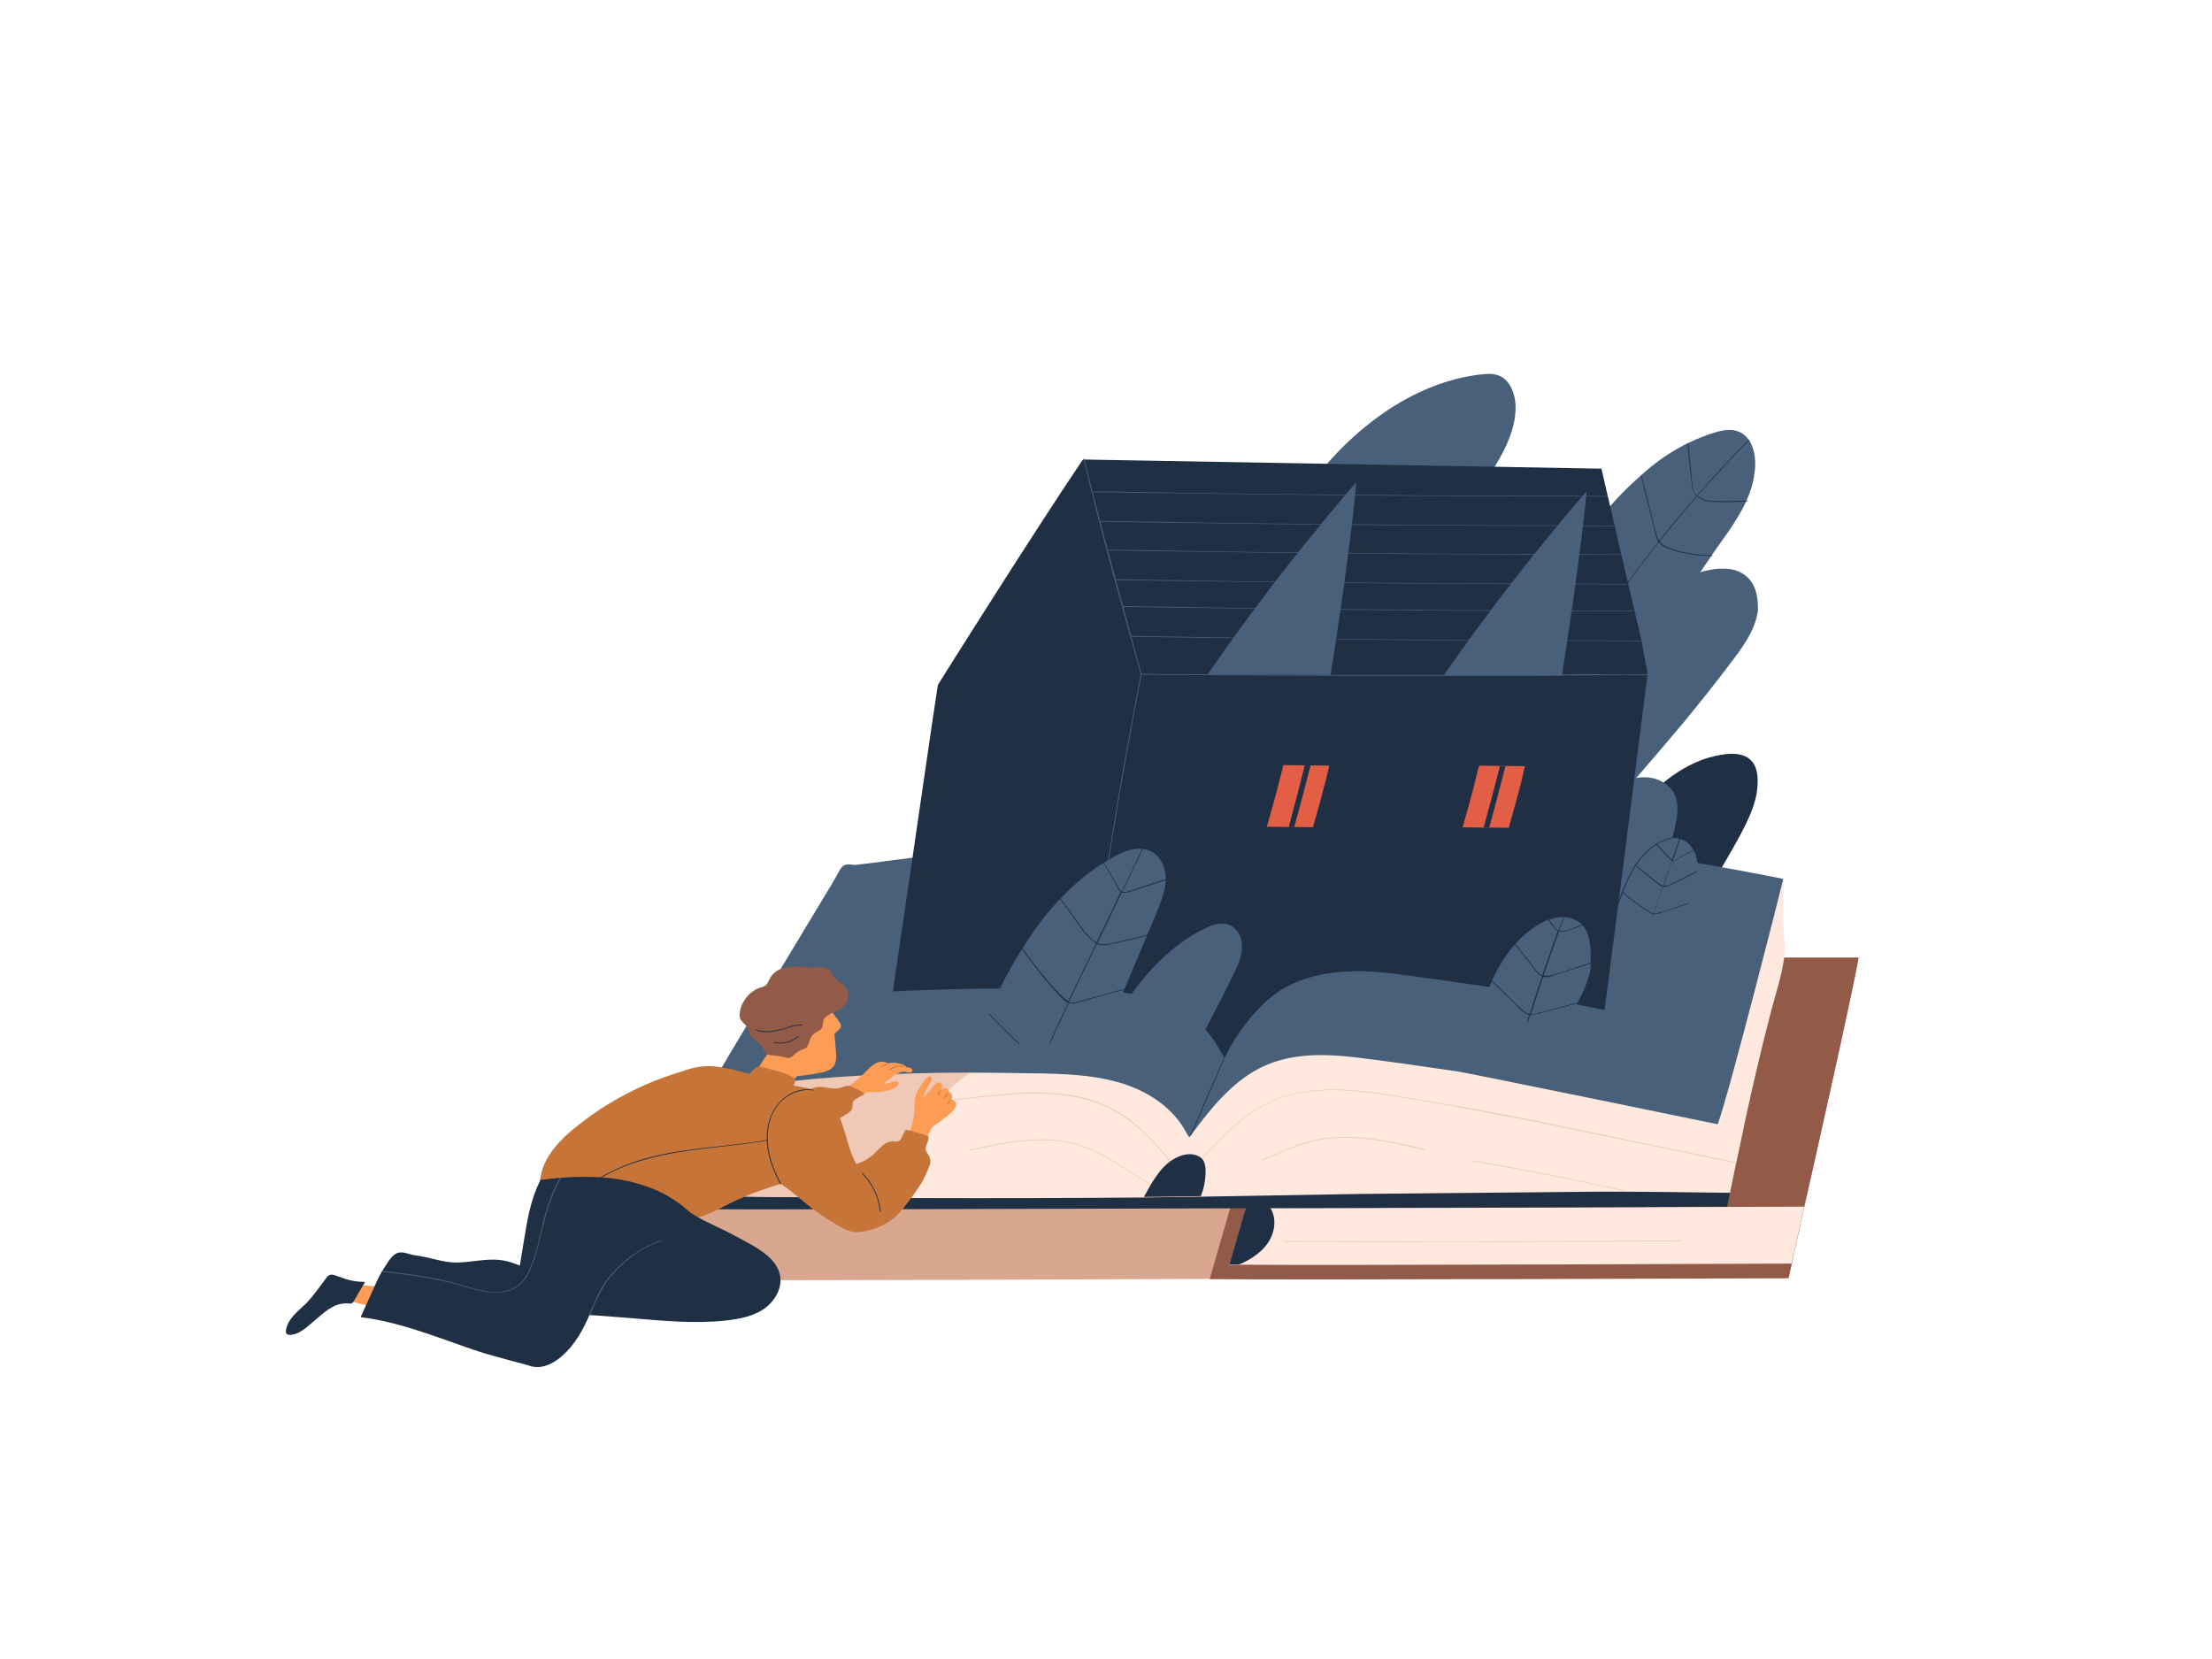 <?xml version="1.0" encoding="utf-8"?>
<!-- Generator: Adobe Illustrator 26.3.1, SVG Export Plug-In . SVG Version: 6.00 Build 0)  -->
<svg version="1.1" id="圖層_1" xmlns="http://www.w3.org/2000/svg" xmlns:xlink="http://www.w3.org/1999/xlink" x="0px" y="0px"
	 viewBox="0 0 800 600" style="enable-background:new 0 0 800 600;" xml:space="preserve">
<style type="text/css">
	.st0{fill:#D9A78F;}
	.st1{fill:#945A48;}
	.st2{fill:#FFE9DE;}
	.st3{fill:#48607A;}
	.st4{fill:#1F2F44;}
	.st5{fill:#F0C9B6;}
	.st6{fill:#E25E44;}
	.st7{fill:#FD9C55;}
	.st8{fill:#C77438;}
</style>
<g>
	<path class="st0" d="M467.4,369.6c-2.7,5.2-182.2-12.9-185.9-9.8c-8.2,21.6-38.9,103.1-38.8,103.1c27.1,0.4,200.8-0.4,203.7-0.4
		c0.1,0,0.1,0,0.1-0.1c1.8-6.2,28.2-91.5,27.3-91.6C471.2,370.3,467.6,369.6,467.4,369.6z"/>
	<path class="st1" d="M659.8,369.7c-2.3,5.2-189-12.9-192.4-9.8c-6.3,21.5-30,102.7-29.9,102.7c27,0.4,206.4-0.3,209.3-0.3
		c0.1,0,0.1,0,0.1-0.1c1.3-6.2,20.4-91.1,19.5-91.3C663.6,370.5,660,369.7,659.8,369.7z"/>
	<path class="st2" d="M648,456.9c0,0.1-0.1,0.1-0.1,0.1c-2.8,0-164,0.7-199.8,0.4c-1.3,0-2.5,0-3.5,0c0,0,3-10.3,7.1-24.5
		c7.5-25.7,18.8-64.3,22.9-78.2c3.4-3.1,184.1,14.9,186.3,9.8c0.2,0,3.9,0.7,6.5,1.2C668.4,365.8,649.3,450.7,648,456.9z"/>
	<path class="st3" d="M634,211.4c-1.5-2.8-4.2-4.7-7.3-5.4c-3.3-0.7-6.8-0.3-10.1,0.5c-3.4,0.8-6.7,2-9.9,3.2
		c-6.5,2.6-12.7,6.1-18.5,10.1c-5.9,4.1-11.4,8.7-16.5,13.7c-3.1,3-6,6-8.8,9.2c0.2-2,0.4-4,0.7-6.1c0-0.1-0.2-0.1-0.2,0
		c-0.2,2.1-0.5,4.2-0.7,6.3c-1.9,2.1-3.7,4.2-5.5,6.4c-1.1,1.3-2.2,2.7-3.3,4.1c-0.1,0.1,0.1,0.2,0.2,0.1c2.8-3.5,5.7-6.9,8.6-10.2
		c-0.9,8.4-1.7,16.8-2.3,25.2c-0.8,10.6-1.4,21.1-1.8,31.7c-0.2,6-0.4,12-0.5,18.1c0,0.1,0.1,0.2,0.2,0.1c5.8-6.3,11.6-12.7,17.4-19
		c5.7-6.3,11.4-12.6,16.9-19c5.6-6.5,11.2-13,16.7-19.6c5.4-6.6,10.8-13.3,15.9-20.1c4.5-5.9,9.6-12.4,10.6-20
		C635.8,217.4,635.5,214.1,634,211.4z"/>
	<path class="st4" d="M459.4,436.8c-1.2-1.9-3.2-3.7-5.5-4c0-0.1,0-0.2-0.1-0.2c-0.7-0.1-1.4,0-2.1,0.2c-4.1,14.2-7.1,24.5-7.1,24.5
		c1,0,2.1,0,3.5,0c1.1-0.4,2.2-0.9,3.2-1.5c2.3-1.3,4.5-2.9,6.2-4.9C460.8,447.1,462.2,441.3,459.4,436.8z"/>
	<path class="st1" d="M672.2,346.3c-1.6,10.6-19.6,90.1-19.7,90.1c-2.9,0-174.7,0.8-201.7,0.4c-0.1,0,16.1-60,25-90.5H672.2z"/>
	<path class="st1" d="M484.3,346.8c-3.2,10.6-32.4,89.8-32.5,89.8c-2.9,0-174.8,0.8-201.8,0.4c-0.1,0,24.6-59.8,37.9-90.3H484.3z"/>
	<path class="st3" d="M632.6,159.2c-0.1-0.1-0.1-0.2-0.2-0.2c-1.2-1.7-3-3-5.4-3.4c-1.9-0.3-3.8,0-5.7,0.5c-1.7,0.5-3.4,1-5.1,1.7
		c-1.9,0.7-3.8,1.5-5.6,2.4c-0.1,0-0.2,0.1-0.3,0.1c-1.2,0.6-2.3,1.2-3.5,1.9c-4.8,2.7-9.2,6-13.3,9.7c-0.1,0.1-0.2,0.1-0.2,0.2
		c-1,0.9-2,1.8-3,2.7c-5.2,4.9-9.9,10.3-14.3,15.9c-0.1,0.1-0.2,0.2-0.3,0.3c-4.6,5.8-8.9,11.7-13.1,17.7
		c-4.1,5.7-8.1,11.4-12.1,17.1c-2-3.9-2.9-8.5-0.9-12.6c2.2-4.7,7.9-8.7,13.1-6c0.2,0.1,0.3-0.2,0.1-0.2c-4-2.1-8.6-0.2-11.4,3.1
		c-1.5,1.7-2.5,3.7-3,5.9c-0.5,2.4-0.1,5,0.6,7.3c0.3,1,0.8,2,1.2,2.9c-1,1.5-2.1,3-3.1,4.5c-1.2,1.7-2.4,3.5-3.6,5.2
		c-9.5-7.1-20-13-31-17.4c-1.2-0.5-2.4-1-3.7-1.4c1.2-0.4,2.2-1.2,3.1-2.3c1.6-2.1,2.9-4.4,4.2-6.7c6-9.6,12-19.3,18-28.9
		c0.3-0.5,0.6-0.9,0.9-1.4c2.5-4,5.1-8,7.4-12.1c2.4-4.3,4.4-8.8,5.3-13.6c0.7-3.9,0.7-8.1-1.1-11.8c-0.8-1.6-1.9-3-3.4-3.9
		c-1.9-1.2-4.2-1.3-6.4-1.1c-9.1,0.8-17.9,3.7-26,7.8c-8.2,4.2-15.7,9.7-22.4,15.9c-5.6,5.2-10.6,11-15.3,17.1
		c-1.4,1.8-2.7,3.6-4,5.4c-5.9,8.3-11.2,17.1-16.4,25.9c-1.1,1.8-2.1,3.6-3.2,5.4c-0.4,0.2-0.8,0.4-1.2,0.6v-4.7
		c0-0.2-0.3-0.2-0.3,0v4.8c-0.5,0.2-1,0.3-1.3,0.7c-0.1,0.1,0.1,0.3,0.2,0.2c0.3-0.3,0.7-0.5,1.1-0.7v1.9c-2.6-0.5-5.1-1.3-7.1-3
		c-1.3-1.1-2.3-2.5-2.8-4.1c0-0.2-0.3-0.1-0.3,0.1c1.4,4.6,5.6,6.5,10.2,7.3v1.9c0,0.2,0.3,0.2,0.3,0V216c2.7,0.5,5.5,0.6,7.8,0.6
		c11.3,0.2,22.7,0.4,34,0.6c2.8,0.1,5.6,0.1,8.4,0.2c2.7,0,5.5,0.3,8.3,0.1c0.6,0,1.1-0.1,1.6-0.3c9.4,3.4,18.4,7.9,26.8,13.3
		c2.8,1.8,5.6,3.7,8.3,5.7c0.1,0,0.1,0,0.2,0c2.2-3.2,4.4-6.5,6.7-9.7c2,3.7,5,6.9,8.2,9.6c4.5,3.9,9.5,7.4,14.8,10.3
		c3,1.7,6,3.2,9.2,4.5c1.3,0.6,3,1,4,2.1c0,0,0,0,0,0c-0.6,1-1.1,2-1.6,3c0,0.1,0,0.1,0,0.2c0.7,0.4,1.5,0.1,1.9-0.5
		c0.6-0.7,0.7-1.6,0.3-2.4c-0.1-0.2-0.2-0.3-0.3-0.4c0.3-0.6,0.7-1.2,1-1.8c3.2-5.8,6.4-11.5,9.8-17.2c4.4-7.3,8.9-14.6,13.7-21.7
		c2.3-3.5,4.7-7,7.1-10.5c0.2-0.3,0.4-0.5,0.5-0.8c0.1-0.1,0.1-0.2,0.2-0.3c2.1-3,4.2-5.9,6.3-8.9c2.2-3.3,4.4-6.8,6.1-10.5
		c0-0.1,0.1-0.2,0.1-0.3c1.4-3.1,2.4-6.2,2.8-9.6C635.2,167.7,634.8,162.6,632.6,159.2z M587.2,255.2c-0.3,0.6-1,1.2-1.7,0.8
		c0.5-0.9,1-1.9,1.5-2.8C587.5,253.8,587.6,254.5,587.2,255.2z"/>
	<path class="st4" d="M628,181.2c1.3,0,2.7-0.1,4-0.2c0,0.1-0.1,0.2-0.1,0.3c-2.6,0.2-5.3,0.3-7.9,0.3c-2.5,0-5.1,0.1-7.5-0.6
		c-1-0.3-1.9-0.8-2.7-1.5c-4.7,5.3-9.2,10.8-13.6,16.3c0.4,0.5,0.9,1,1.5,1.4c1.4,0.8,2.9,1.3,4.4,1.8c1.6,0.5,3.2,0.8,4.8,1.1
		c2.8,0.4,5.6,0.7,8.5,0.7c-0.1,0.1-0.1,0.2-0.2,0.3c-4-0.1-7.9-0.5-11.8-1.4c-1.5-0.4-3.1-0.9-4.5-1.5c-1.1-0.5-2.2-1.1-3-2.1
		c-0.2,0.3-0.4,0.5-0.6,0.8c-7.9,10-15.3,20.3-22.3,30.9c-0.1,0.1-0.3,0-0.2-0.1c3.9-6,8-11.8,12.2-17.6c3.5-4.8,7.1-9.5,10.8-14.2
		c-0.8-1.2-1.1-2.8-1.4-4.2c-0.4-1.7-0.9-3.5-1.3-5.2l-3.6-14.3c0.1-0.1,0.2-0.1,0.2-0.2c1.4,5.4,2.8,10.8,4.1,16.2
		c0.4,1.7,0.8,3.4,1.3,5.1c0.2,0.8,0.5,1.6,0.9,2.3c4.1-5.1,8.3-10.2,12.6-15.1c0.3-0.4,0.7-0.7,1-1.1c-0.6-0.6-1.1-1.4-1.4-2.4
		c-0.4-1.3-0.4-2.7-0.6-4c-0.2-1.5-0.3-3.1-0.5-4.6c-0.3-2.6-0.5-5.2-0.8-7.8c0.1,0,0.2-0.1,0.3-0.1l1,9.6c0.1,1.5,0.3,3,0.4,4.5
		c0.1,1.4,0.3,2.8,1.1,3.9c0.2,0.3,0.4,0.5,0.6,0.7c6-6.9,12.3-13.6,18.7-20.1c0.1,0.1,0.1,0.2,0.2,0.2c-2.9,2.9-5.8,5.9-8.6,8.9
		c-3.4,3.6-6.8,7.3-10.1,11.1c1.4,1.3,3.5,1.7,5.4,1.9C622.2,181.3,625.1,181.3,628,181.2z"/>
	<path class="st4" d="M635.1,278.1c-0.9-2.8-2.9-4.6-5.8-5.2c-2.9-0.6-6.1-0.1-9,0.5c-13,2.9-23.4,13-31.9,22.7
		c-8.8,10-16.2,21.3-21.8,33.4c-1.1-5.5-2.2-11-3.3-16.5c-0.1-0.3-0.5-0.2-0.4,0.1c1.1,5.7,2.2,11.4,3.3,17.1
		c-0.1,0.3-0.2,0.5-0.3,0.7c-0.7,1.5-1.3,3-1.9,4.4c-0.1,0.2,0.3,0.4,0.4,0.1c0.6-1.5,1.3-3.1,2-4.6c0.9,4.7,1.9,9.5,3,14.2
		c1.1,4.9,2.6,9.7,4.8,14.2c2.3,4.6,5.1,9,7.4,13.6c1.2,2.4,2.2,5,2.9,7.6c-0.1,0.2-0.2,0.4-0.3,0.5c-0.1,0.2,0.2,0.4,0.4,0.2
		c0-0.1,0.1-0.1,0.1-0.2c0.7,2.9,1,6,0.5,9c0,0.3,0.4,0.4,0.4,0.1c0.5-3.3,0.2-6.5-0.6-9.6c7.9-13.9,15.8-27.9,23.6-41.8
		c4-7.1,8-14.2,12-21.2c3.8-6.7,8-13.4,11.3-20.4c1.5-3.1,2.7-6.4,3.4-9.9C635.7,284.3,636,281,635.1,278.1z"/>
	<path class="st4" d="M637.5,343.7c-2.3,5.2-3.1,8.7-5.7,13.7c-3.1,5.9,2.1,11.7-1.5,17.4c-1.8,2.8-140.9,3.2-153.1,0.6
		c-8-1.7-16.1-2.9-24.2-4c-9.2-1.3-18.3-2.5-27.5-3.4c-18.4-1.8-36.8-1.7-55.2,0.3c-13.2,1.4-99.2,18.4-102.6,21.4
		c-6.3,21.5-16.1,47.6-16,47.6c27,0.4,370-0.9,372.9-0.9c0.1,0,0.1,0,0.1-0.1c1.3-6.2,3.8-21.3,7.3-37.3
		c5.2-23.3,11.6-48.5,12.2-50.8c0.9-3.6,0.8-3.1-0.1-3.2C641.4,344.4,637.7,343.7,637.5,343.7z"/>
	<path class="st2" d="M643.6,354.6c-1,3.6-2,7.2-3,10.9c-1.9,7.2-3.7,14.5-5.4,21.8c-2.6,11-4.9,22-7.2,33c0,0.1,0,0.2-0.1,0.3
		c-0.7,3.6-1.5,7.1-2.2,10.7c0,0.1-0.1,0.1-0.1,0.1c-2.2,0-18.7-0.3-36-0.4c-0.4,0-0.8,0-1.3,0c-4.6,0-8.5,0-11.2,0
		c-14.2,0.1-28.4,0.3-42.6,0.4c-14.2,0.1-28.4,0.3-42.6,0.4c0,0-33.3,0.6-57.6,1c-8.7,0.1-16.2,0.2-20.6,0.3c-0.5,0-0.9,0-1.3,0
		c-26.4,0.2-52.8,0.3-79.2,0.2c-11.3,0-22.5-0.1-33.8-0.2c-15.3-0.1-30.5-0.3-45.8-0.6c-0.1,0-0.2,0.1-0.1,0c1.2-4.3,1.9-8,2.3-11.5
		c0-0.1,0-0.2,0-0.3c0.4-3.8,0.5-7.3,0.5-10.9c0-0.1,0-0.2,0-0.3c0-1,0-1.9,0-2.9c0-0.1,0-0.2,0-0.3c-0.1-3.4-0.2-7-0.1-11.1
		c-0.6,0.2,5.5-2.6,5-2.5c-0.2,0.1-0.2-0.2-0.1-0.3c0.6-0.2,1.2-0.4,1.7-0.6c0-0.3,0-0.6,0-0.9c0-0.2,0.3-0.2,0.3,0
		c0,0.3,0,0.6,0,0.8c1.4-0.5,2.9-1,4.3-1.4c15.4-5.1,30.8-9.8,46.5-13.9c1.9-0.5,3.9-1,5.9-1.5c17.3-4.3,34.9-7.8,52.6-9.6
		c18-1.9,36.1-2.1,54.2-0.3c9,0.9,18.1,2.1,27.1,3.3c8,1.1,15.9,2.3,23.8,3.9c12,2.5,23.9,6.1,34.8,11.8c8.5,0.8,16.9,2.1,25.4,3.1
		c7,0.9,13.9,1.6,20.9,1.6c7,0.1,13.9-0.4,20.9-0.5c6.9,0,13.7,0.4,20.4,2.3c3.3,0.9,6.6,1.8,10,0.8c2.7-0.8-3.5-2.6-1.6-4.7
		c2.1-2.1,32.4-55.6,36.6-68.1c0.1-0.2,0.3-0.1,0.3,0.1v0c0.1,0,0.1,0.1,0.1,0.1c-0.3,4.2-0.5,8.4-0.4,12.7
		c0.1,4.2,0.6,8.4,0.6,12.6C645.2,347.7,644.5,351.2,643.6,354.6z"/>
	<path class="st5" d="M366.7,383.7c-3.2,0.5-6.4,0.8-9.6,0.8c0,0,0.1,0,0.1-0.1c2.2-0.9,4.5-1.6,6.8-2.1c0.2,0,0.1-0.3,0-0.3
		c-2.6,0.5-5.2,1.4-7.6,2.4c-8.1-0.1-16.2-1.6-24.1-3.5c-6.2-1.5-12.4-3.2-18.6-4.5c-15.6,4.1-31.1,8.9-46.5,13.9
		c-1.4,0.5-2.9,1-4.3,1.4c0-0.3,0-0.6,0-0.8c0-0.2-0.3-0.2-0.3,0c0,0.3,0,0.6,0,0.9c-0.6,0.2-1.2,0.4-1.7,0.6
		c-0.2,0.1-0.1,0.3,0.1,0.3c0.6-0.2-5.5,2.6-5,2.5c-0.1,4.1,0,7.7,0.1,11.1c0,0.1,0,0.2,0,0.3c0,1,0,2,0,2.9c0,0.1,0,0.2,0,0.3
		c0,3.6-0.1,7.1-0.5,10.9c0,0.1,0,0.2,0,0.3c-0.4,3.5-1.1,7.2-2.3,11.5c0,0.1,0,0,0.1,0c15.3,0.2,30.5,0.4,45.8,0.6
		c0.6-0.6,1.1-1.2,1.7-1.8c1.7-1.9,3.3-3.8,5.2-5.5c1.9-1.7,4-3.2,6.3-4.5c4.6-2.6,10.1-3.5,14.4-6.6c4-2.8,6.4-7.2,9-11.2
		c5.1-7.8,12-14.8,20.6-18.6c0.7,0,1.4,0,2.2,0c2.7-0.1,5.4-0.3,8.1-0.8C366.8,383.9,366.8,383.6,366.7,383.7z"/>
	<path class="st3" d="M644.9,318.1c-1.6,6.6-19.6,77.5-23.6,88.3c0,0.1,0,0.2-0.1,0.2c-1.7-0.4-91.5-18.8-94.5-19.2
		c-0.1,0-0.2,0-0.3,0c-4.8-0.7-9.7-1.4-14.5-2.1c-1.8-0.3-3.7-0.5-5.5-0.8c-0.1,0-0.2,0-0.3,0c-4.2-0.6-8.5-1.2-12.7-1.7
		c-0.2,0-0.5-0.1-0.7-0.1c-12.5-1.6-25.9-2.3-37.5,3.8c-10.2,5.4-17.5,14.7-24.3,23.8c-0.2,0.3-0.5,0.6-0.7,0.9c0,0-0.1,0.1-0.1,0.1
		c0,0.1-1.2-1.9-1.7-2.8c-5.1-8.8-14.4-14.4-24-17.1c-11.7-3.3-24.2-3.1-36.3-3.3c-12.5-0.2-25-0.3-37.5,0.1
		c-12.4,0.3-24.9,1-37.3,2.1c-12.5,1.2-25,2.8-37.4,5.1c-0.1,0-0.2-0.1-0.1-0.2c4.4-8.4,44.8-75,45.9-76.9c0.5-0.9,1-1.8,1.5-2.7
		c0.4-0.7,0.7-1.4,1.3-2c1.1-1.3,2.7-1,4.2-0.8c2.1,0.3,57-8.3,79.4-7.6c40.4,1.3,83.4-9.6,123.8-7.5
		c36.3,1.9,126.5,18.6,133.1,20.2C644.9,318,644.9,318,644.9,318.1z"/>
	<path class="st3" d="M612.6,307.6c0-0.1-0.1-0.2-0.1-0.2c-0.5-0.8-1.1-1.6-1.8-2.3c-1-0.9-2-1.5-3.2-1.7c-0.1,0-0.2,0-0.3-0.1
		c-0.8-0.2-1.6-0.2-2.4-0.1c0,0,0,0,0-0.1c0-0.1,0.1-0.2,0.1-0.3c0.3-1.3,0.6-2.6,0.9-3.8c0.8-3.6,1.5-7.6,0.1-11.1
		c-1.2-3.1-4-5.2-7.1-6.2c-7.3-2.2-14.9,2-20.4,6.4c-5.9,4.7-10.5,10.7-14.2,17.3c-4.2,7.5-7.1,15.5-9.9,23.6
		c-0.3,0.8-0.5,1.5-0.8,2.3h55.7c0.5-0.8,0.7-1.9,1-2.8l0.5-1.7c0-0.1,0.1-0.2,0.1-0.3c0.3-1.1,0.7-2.3,1.1-3.4
		c0.7-2.4,1.5-5,1.9-7.6c0-0.1,0-0.2,0-0.3C614,312.5,613.8,309.9,612.6,307.6z"/>
	<path class="st4" d="M604.8,302.8c0,0.1,0,0.2-0.1,0.3c-1.4,0.4-2.8,0.9-4.2,1.6c-0.5,0.3-1,0.5-1.4,0.8c-0.1,0-0.2,0.1-0.2,0.1
		c-3,1.9-5.3,4.6-7.3,7.5c-0.1,0.1-0.1,0.1-0.1,0.2c-1.7,2.6-3,5.4-4.1,8.2c-0.1,0.4-0.3,0.7-0.4,1.1c0,0.1-0.1,0.2-0.1,0.3
		c-1.1,2.7-2.1,5.5-3.1,8.3h-0.3c0.6-1.6,1.2-3.2,1.7-4.8c2.3-6.4,4.9-13.1,9.8-18c1.1-1.2,2.4-2.2,3.8-3.1c0,0,0.1-0.1,0.1-0.1h0
		C600.8,304.2,602.8,303.3,604.8,302.8z"/>
	<path class="st4" d="M595.9,243.5c0,0.2-1.7,13.5-4.1,32.3c-3.3,26.4-8.1,63.6-11.5,89.5c-20.9-4.3-40.4-8.2-41.8-8.4
		c-0.1,0-0.2,0-0.3,0c-4.8-0.7-9.7-1.4-14.5-2.1c-1.8-0.3-3.7-0.5-5.5-0.8c-0.1,0-0.2,0-0.3,0c-4.2-0.6-8.5-1.2-12.7-1.7
		c-0.2,0-0.5-0.1-0.7-0.1c-12.5-1.6-25.6-1.7-37.5,3.8c-15.1,7-24.1,26.7-24.2,26.5c-0.4-0.6-2.2-3.7-2.6-4.4
		c-5.1-8.8-14.4-14.4-24-17.1c-11.7-3.3-24.2-3.1-36.3-3.3c-12.5-0.2-25-0.3-37.5,0.1c-6.5,0.2-13,0.4-19.5,0.8
		c3.4-22.9,7.9-53.7,11.4-77.8c2.1-14.6,3.9-26.7,4.9-33.1c0,0,0,0,0,0l0,0c0-0.1,35.5-56.5,52.1-81c0.1-0.1,0.2-0.3,0.4-0.4
		c0,0,0,0,0.1-0.1c0,0,0,0,0,0c0,0,0,0,0,0c0.1,0,0.1,0,0.2,0h0.2c0.1,0,0.1,0,0.2,0h0c0,0,0.1,0,0.1,0c5.3,0.1,186.7,3.3,186.7,3.3
		c0,0,0,0,0,0c0,0,0.9,4,2.3,10.1c0,0.1,0,0.2,0.1,0.3c0.7,3,1.5,6.6,2.4,10.4c0,0.1,0,0.2,0.1,0.3c0.7,3.2,1.5,6.6,2.3,10.1
		c0,0.1,0,0.2,0.1,0.3c0.8,3.5,1.6,7,2.4,10.4c0,0.1,0,0.2,0.1,0.3c0.7,3.2,1.5,6.4,2.2,9.5c0,0.1,0,0.2,0.1,0.3
		c0.9,3.8,1.7,7.3,2.4,10.4c0,0.1,0,0.2,0.1,0.3C594.9,238.8,595.9,243.5,595.9,243.5z"/>
	<path class="st3" d="M490.5,174.7c0-0.1-0.2-0.1-0.2-0.1c-2.9,3.4-5.8,6.8-8.6,10.2c-6.4,7.7-12.6,15.4-18.7,23.2
		c-8.7,11.3-17.2,22.8-25.2,34.4c-0.3,0.4-0.5,0.8-0.8,1.2c-0.1,0.1-0.2,0.2-0.2,0.3c0.4,0,0.7,0,1.1,0c14.4,0.1,28.9,0.1,43.3,0.2
		c0-0.1,0-0.2,0.1-0.4c2.2-14.2,4.4-28.4,6.2-42.7c0.7-5.4,1.4-10.7,2-16.1C489.8,181.6,490.2,178.2,490.5,174.7z"/>
	<path class="st3" d="M573.8,178c0-0.1-0.2-0.1-0.2-0.1c-2.9,3.4-5.8,6.8-8.6,10.2c-6.4,7.6-12.6,15.3-18.6,23.1
		c-8.3,10.7-16.3,21.6-24,32.7c-0.1,0.1-0.2,0.2-0.2,0.4c14.3,0,28.6,0.1,42.8,0c0-0.1,0-0.4,0-0.5c2-13.1,4-26.2,5.7-39.4
		c0.7-5.3,1.4-10.7,2-16C573.1,184.9,573.5,181.5,573.8,178z"/>
	<path class="st6" d="M480.7,276.9L480.7,276.9l-6.8-0.1l-2,0l-7.8-0.1c0,0,0,0,0,0c0,0,0,0,0,0c0,0,0,0,0,0c0,0,0,0,0,0
		c0,0,0,0,0,0l0,0c0,0,0,0,0,0.1c-1.4,5.8-2.9,11.5-4.5,17.2c-0.5,1.6-0.9,3.3-1.4,4.9c0,0,0,0.1,0,0.1c0,0,0,0,0,0h0c0,0,0,0,0,0
		l7.9,0.1l2,0l6.7,0.1c0,0,0,0,0,0h0c0,0,0,0,0,0c0,0,0,0,0.1-0.1c1.6-5.7,3.2-11.5,4.7-17.3C479.9,280.3,480.4,278.6,480.7,276.9
		C480.8,276.9,480.7,276.9,480.7,276.9z"/>
	<path class="st6" d="M551.5,277.1C551.5,277.1,551.5,277.1,551.5,277.1l-6.9-0.1l-2,0l-7.7-0.1h0c0,0,0,0,0,0c0,0,0,0,0,0
		c0,0,0,0,0,0c0,0,0,0,0,0c0,0,0,0,0,0c0,0,0,0,0,0.1c-1.4,5.8-2.9,11.5-4.5,17.2c-0.5,1.6-0.9,3.3-1.4,4.9c0,0,0,0.1,0,0.1
		c0,0,0,0,0,0c0,0,0,0,0,0s0,0,0,0l7.7,0.1l2,0l6.9,0.1c0,0,0,0,0,0s0,0,0,0h0c0,0,0,0,0.1-0.1c1.6-5.7,3.2-11.5,4.7-17.3
		C550.7,280.5,551.1,278.8,551.5,277.1C551.5,277.1,551.5,277.1,551.5,277.1z"/>
	<path class="st3" d="M572.5,358.8c1-2.2,1.8-4.5,2.5-6.9c0.1-0.8,0.2-1.6,0.3-2.3c0-0.4,0-0.7,0-1.1c0-0.1,0-0.2,0-0.3
		c0-1.2,0-2.5,0-3.7c-0.1-3-0.5-6.3-2.2-8.9c-0.2-0.3-0.4-0.6-0.7-0.9c-0.1-0.1-0.1-0.1-0.2-0.2c-1.7-1.8-4.1-2.7-6.6-2.8h0
		c-0.1,0-0.2,0-0.3,0c-1.8-0.1-3.5,0.3-5.1,0.9c-0.1,0-0.2,0.1-0.3,0.1c-1.4,0.5-2.8,1.2-4,2c-2.9,1.8-5.5,4-7.8,6.6
		c-0.1,0.1-0.1,0.1-0.2,0.2c-1.9,2.2-3.6,4.5-5.1,7c-1.2,1.9-2.2,3.9-3.1,6c0,0.1-0.1,0.2-0.1,0.3c-2.2,4.8-3.9,9.8-5.5,14.8h32.3
		C568.6,366,570.8,362.5,572.5,358.8z"/>
	<path class="st4" d="M601.4,320.7c-1.1,3.2-2.2,6.4-3.3,9.7h0c0.7,0,1.4-0.2,2.1-0.4c2.6-0.7,5.1-1.6,7.7-2.5c1-0.3,1.9-0.6,2.9-1
		c0,0.1-0.1,0.2-0.1,0.3c-0.8,0.3-1.5,0.5-2.3,0.8c-2.1,0.7-4.2,1.4-6.4,2.1c-1.2,0.4-2.6,1-3.9,0.9l-0.2,0.7h-0.3
		c0.1-0.2,0.2-0.5,0.2-0.7c-0.4-0.1-0.7-0.2-1-0.4c-3.5-2.1-6.8-4.6-9.8-7.2c0,0-0.1-0.1-0.1-0.1c-0.1-0.1,0.1-0.3,0.2-0.2
		c0,0,0,0,0,0c1.9,1.7,4,3.3,6.1,4.8c1.1,0.8,2.2,1.5,3.3,2.2c0.5,0.3,0.9,0.6,1.5,0.7c1.1-3.2,2.2-6.5,3.3-9.7
		c-0.5-0.1-1-0.4-1.4-0.8c-0.9-0.7-1.8-1.4-2.7-2.1c-1.8-1.5-3.7-2.9-5.5-4.4c0,0-0.1-0.1-0.1-0.1c-0.1-0.1,0.1-0.3,0.2-0.2
		c0,0,0.1,0.1,0.1,0.1c2,1.5,3.9,3.1,5.9,4.6c0.9,0.7,1.8,1.5,2.7,2.1c0.3,0.2,0.7,0.4,1,0.5c1-3,2.1-6,3.1-9
		c-1.9-1.9-3.7-3.8-5.4-5.7c0,0-0.1-0.1-0.1-0.1c0-0.1,0-0.1,0-0.2c0,0,0.1-0.1,0.1-0.1h0c0,0,0.1,0,0.1,0c0,0,0.1,0.1,0.1,0.1
		c1.3,1.5,2.7,3,4.1,4.4c0.4,0.4,0.7,0.7,1.1,1.1c0,0,0.1,0.1,0.1,0.1c0.9-2.6,1.8-5.2,2.7-7.8c0.1,0,0.2,0,0.3,0.1
		c-0.8,2.3-1.6,4.5-2.3,6.8c-0.1,0.4-0.3,0.8-0.4,1.2c0.1,0,0.2,0,0.3,0c0.2-0.1,0.5-0.3,0.7-0.4c0.9-0.5,1.9-1,2.8-1.5
		c1.3-0.7,2.6-1.4,3.9-2.1c0,0.1,0.1,0.2,0.1,0.2c-2.6,1.4-5.2,2.7-7.8,4.1c-0.1,0-0.1,0-0.2,0c0,0,0,0-0.1-0.1c-1,3-2,5.9-3,8.8
		c0.6,0.1,1.3,0,2-0.3c2.1-0.8,4.1-2,6.1-3c1.4-0.7,2.7-1.3,4.1-2c0,0.1,0,0.2,0,0.3c-1.9,1-3.9,1.9-5.8,2.9
		c-1.1,0.5-2.2,1.1-3.2,1.6c-0.8,0.4-1.7,0.8-2.6,0.9C601.8,320.8,601.6,320.8,601.4,320.7z"/>
	<path class="st4" d="M462.6,335.5c-2.7,6.6-5.4,13.1-8.1,19.7c-4.8,11.6-9.7,23.1-14.7,34.6c-2.5,5.8-5,11.6-7.5,17.4
		c-0.5,1-0.9,2.1-1.4,3.1c-0.2,0.3-0.5,0.6-0.7,0.9c0.6-1.3,1.1-2.6,1.7-3.8c1.3-2.9,2.6-5.9,3.8-8.8c4.6-10.5,9.1-21,13.5-31.6
		c4.4-10.5,8.8-21.1,13.1-31.6C462.4,335.2,462.6,335.3,462.6,335.5z"/>
	<path class="st5" d="M415.9,428.1c-2.1-1.2-4.2-2.5-6.2-3.8c-4-2.6-8-5.2-12.3-7.4c-4.4-2.2-9.1-3.8-14-4.4
		c-5.1-0.7-10.3-0.5-15.4,0.1c-5.9,0.7-11.8,2-17.6,3.3c-0.2,0-0.1,0.3,0.1,0.3c9.4-2.1,19-4.2,28.7-3.8c4.7,0.2,9.4,1.1,13.7,2.8
		c4.2,1.6,8.1,3.9,11.8,6.2c2.1,1.3,4.2,2.7,6.3,4c1.1,0.7,2.1,1.3,3.2,2c0.5,0.3,1,0.6,1.5,0.9c0.5,0.3,1.5,0.6,1.5,1.2
		c0-0.2-0.3-0.1-0.3,0.1c0,0.3,0.5,0.3,0.6,0C417.8,428.9,416.2,428.3,415.9,428.1z"/>
	<path class="st4" d="M471.9,276.8c-1.9,7.5-3.8,14.9-5.8,22.3l2,0c2-7.4,4-14.9,5.9-22.3L471.9,276.8z"/>
	<path class="st4" d="M542.5,277c-1.9,7.5-3.9,14.9-5.9,22.3l2,0c2-7.4,4-14.9,5.9-22.3L542.5,277z"/>
	<path class="st3" d="M412.9,243.7c-1.7,8.7-3.3,17.4-4.9,26.2c-2.8,15.7-5.5,31.4-7.9,47.1c-1.1,6.8-2.9,19.3-4.7,32.5
		c-0.1,0-0.2,0-0.4,0c0.7-5.3,1.4-9.7,1.7-12c2.3-15.7,4.8-31.5,7.4-47.1c2.6-15.6,5.5-31.2,8.5-46.7
		C412.6,243.4,412.9,243.5,412.9,243.7z"/>
	<path class="st3" d="M412.9,243.9c-0.1,0-0.2,0.1-0.3,0.1c-3.9-14.1-8.9-31.9-10.4-37.6c-3.6-13.5-7.1-27-10.4-40.6h0.1
		c0.1,0,0.1,0,0.2,0c1.7,6.8,3.4,13.6,5.2,20.4C400.2,197.6,407.6,224.4,412.9,243.9z"/>
	<path class="st3" d="M595.9,243.9c0,0.1,0,0.2,0,0.3c-5.2,0-14,0-19.2,0c-11.3,0.1-22.7,0.1-34,0.2c-7.2,0-14.5,0-21.7,0
		c-3.7,0-7.4,0-11.1,0c-6.7,0-13.4,0-20.2,0c-11.4,0-22.8-0.1-34.2-0.1c-9.7-0.1-19.4-0.1-29.1-0.2c-4.6,0-9.1-0.1-13.7-0.1
		c0-0.1,0-0.2,0-0.3c8.1,0.1,16.2,0.2,24.3,0.2c5.9,0,11.9,0.1,17.8,0.1c11.7,0.1,23.3,0.1,35,0.1c7.4,0,14.9,0,22.3,0
		c2.8,0,5.6,0,8.4,0c7.5,0,15,0,22.4-0.1c11.3,0,22.6-0.1,33.9-0.2C581.9,244,590.7,244,595.9,243.9z"/>
	<g>
		<path class="st3" d="M581.4,179.6c-5.4,0-12.6-0.1-17.2-0.1c-11.7,0-23.4,0-35-0.1c-7.5,0-14.9-0.1-22.4-0.1
			c-3.8,0-7.6-0.1-11.4-0.1c-6.9-0.1-13.8-0.1-20.8-0.2c-11.8-0.1-23.5-0.2-35.2-0.4c-10-0.1-20-0.3-29.9-0.4
			c-4.7-0.1-9.4-0.2-14.1-0.2c0-0.1,0-0.2,0-0.3c8.3,0.1,16.6,0.3,25,0.4c6.1,0.1,12.2,0.2,18.3,0.3c12,0.2,24,0.3,36,0.4
			c7.7,0.1,15.3,0.1,23,0.2c2.9,0,5.7,0,8.6,0.1c7.7,0.1,15.4,0.1,23.1,0.1c11.6,0,23.2,0.1,34.9,0.1c4.5,0,11.7,0.1,17,0.1
			C581.3,179.4,581.4,179.5,581.4,179.6z"/>
		<path class="st3" d="M583.8,190.3c-5.3,0-12.4-0.1-16.9-0.1c-11.7,0-23.4,0-35-0.1c-7.5,0-14.9-0.1-22.4-0.1
			c-3.8,0-7.6-0.1-11.4-0.1c-6.9-0.1-13.8-0.1-20.8-0.2c-11.8-0.1-23.5-0.2-35.2-0.4c-10-0.1-20-0.3-29.9-0.4
			c-4.7-0.1-9.4-0.2-14.1-0.2c0-0.1,0-0.2,0-0.3c8.3,0.1,16.6,0.3,25,0.4c6.1,0.1,12.2,0.2,18.3,0.3c12,0.2,24,0.3,36,0.4
			c7.7,0.1,15.3,0.1,23,0.2c2.9,0,5.7,0,8.6,0.1c7.7,0.1,15.4,0.1,23.1,0.1c11.6,0.1,23.2,0.1,34.9,0.1c4.4,0,11.4,0.1,16.7,0.1
			C583.8,190.1,583.8,190.2,583.8,190.3z"/>
		<path class="st3" d="M586.2,200.7c-5.3,0-12.1-0.1-16.4-0.1c-11.7,0-23.4,0-35-0.1c-7.5,0-14.9-0.1-22.4-0.1
			c-3.8,0-7.6-0.1-11.4-0.1c-6.9-0.1-13.8-0.1-20.8-0.2c-11.8-0.1-23.5-0.2-35.2-0.4c-10-0.1-20-0.3-29.9-0.4
			c-4.7-0.1-9.4-0.2-14.1-0.2c0-0.1,0-0.2,0-0.3c8.3,0.1,16.6,0.3,25,0.4c6.1,0.1,12.2,0.2,18.3,0.3c12,0.2,24,0.3,36,0.4
			c7.7,0.1,15.3,0.1,23,0.2c2.9,0,5.7,0,8.6,0.1c7.7,0.1,15.4,0.1,23.1,0.1c11.6,0,23.2,0.1,34.9,0.1c4.3,0,11.1,0.1,16.3,0.1
			C586.1,200.5,586.2,200.6,586.2,200.7z"/>
		<path class="st3" d="M588.6,211.4c-5.2,0-11.8-0.1-16.1-0.1c-11.7,0-23.4,0-35-0.1c-7.5,0-14.9-0.1-22.4-0.1
			c-3.8,0-7.6-0.1-11.4-0.1c-6.9-0.1-13.8-0.1-20.8-0.2c-11.8-0.1-23.5-0.2-35.2-0.4c-10-0.1-20-0.3-29.9-0.4
			c-4.7-0.1-9.4-0.2-14.1-0.2c0-0.1,0-0.2,0-0.3c8.3,0.1,16.6,0.3,25,0.4c6.1,0.1,12.2,0.2,18.3,0.3c12,0.2,24,0.3,36,0.4
			c7.7,0.1,15.3,0.1,23,0.2c2.9,0,5.7,0,8.6,0.1c7.7,0.1,15.4,0.1,23.1,0.1c11.6,0.1,23.2,0.1,34.9,0.1c4.3,0,10.8,0.1,16,0.1
			C588.6,211.2,588.6,211.3,588.6,211.4z"/>
		<path class="st3" d="M590.8,221.1c-5.1,0-11.5-0.1-15.6-0.1c-11.7,0-23.4,0-35-0.1c-7.5,0-14.9-0.1-22.4-0.1
			c-3.8,0-7.6-0.1-11.4-0.1c-6.9-0.1-13.8-0.1-20.8-0.2c-11.8-0.1-23.5-0.2-35.2-0.4c-10-0.1-20-0.3-29.9-0.4
			c-4.7-0.1-9.4-0.2-14.1-0.2c0-0.1,0-0.2,0-0.3c8.3,0.1,16.6,0.3,25,0.4c6.1,0.1,12.2,0.2,18.3,0.3c12,0.2,24,0.3,36,0.4
			c7.7,0.1,15.3,0.1,23,0.2c2.9,0,5.8,0,8.6,0.1c7.7,0.1,15.4,0.1,23.1,0.1c11.6,0.1,23.2,0.1,34.9,0.1c4.1,0,10.4,0.1,15.5,0.1
			C590.8,220.9,590.8,221,590.8,221.1z"/>
		<path class="st3" d="M593.3,231.9c-5.1,0-11.2-0.1-15.3-0.1c-11.7,0-23.4,0-35-0.1c-7.5,0-14.9-0.1-22.4-0.1
			c-3.8,0-7.6-0.1-11.4-0.1c-6.9-0.1-13.8-0.1-20.8-0.2c-11.8-0.1-23.5-0.2-35.2-0.4c-10-0.1-20-0.3-29.9-0.4
			c-4.7-0.1-9.4-0.2-14.1-0.2c0-0.1,0-0.2,0-0.3c8.3,0.1,16.6,0.3,25,0.4c6.1,0.1,12.2,0.2,18.3,0.3c12,0.2,24,0.3,36,0.4
			c7.7,0.1,15.3,0.1,23,0.2c2.9,0,5.8,0,8.6,0.1c7.7,0.1,15.4,0.1,23.1,0.1c11.6,0,23.2,0.1,34.9,0.1c4,0,10.1,0.1,15.2,0.1
			C593.2,231.7,593.3,231.8,593.3,231.9z"/>
	</g>
	<path class="st4" d="M558.1,353.2c-1.5,4.5-3,9-4.4,13.6c1,0.1,1.9-0.2,2.8-0.5c4-1,8.1-2.1,12.1-3.2c0.7-0.2,1.5-0.4,2.2-0.6
		c0,0,0.1,0,0.1,0l0,0c0,0,0,0.1-0.1,0.1c0,0.1,0,0.1-0.1,0.2c0,0-0.1,0-0.1,0c-1.5,0.4-2.9,0.8-4.4,1.2c-2.1,0.6-4.1,1.1-6.2,1.6
		c-1.1,0.3-2.2,0.6-3.3,0.9c-0.9,0.2-1.8,0.5-2.8,0.6c-0.2,0-0.3,0-0.5,0c-0.3,0.8-0.5,1.7-0.8,2.5h-0.3c0.3-0.8,0.5-1.7,0.8-2.5
		c-1.3-0.3-2.3-1.3-3.3-2.2c-1.6-1.6-3.2-3.1-4.8-4.7c-1.9-1.8-3.7-3.6-5.6-5.4c0-0.1,0.1-0.2,0.1-0.3c2.1,2.1,4.3,4.1,6.4,6.2
		c1.5,1.5,3,3,4.6,4.4c0.7,0.7,1.5,1.4,2.4,1.6c0.1,0,0.2,0,0.3,0.1c0.3-0.8,0.5-1.6,0.8-2.4c1.2-3.8,2.4-7.5,3.7-11.3
		c0,0-0.1,0-0.2-0.1c-1.5-0.7-2.4-2.2-3.4-3.5l-3.8-4.9l-2.5-3.2c0.1-0.1,0.1-0.1,0.2-0.2c0.8,1,1.6,2.1,2.4,3.1
		c1.1,1.4,2.2,2.8,3.3,4.2c1,1.3,2,2.9,3.3,3.8c0.3,0.2,0.5,0.3,0.8,0.4c1.8-5.4,3.7-10.7,5.6-16c-0.3-0.2-0.6-0.4-0.9-0.7
		c-1-1.1-1.8-2.3-2.6-3.4c0.1,0,0.2-0.1,0.3-0.1c0.1,0.1,0.1,0.2,0.2,0.3c0.5,0.6,1,1.3,1.4,1.9c0.5,0.6,0.9,1.3,1.6,1.7
		c0.1,0,0.1,0.1,0.2,0.1c0.6-1.6,1.2-3.2,1.8-4.9c0.1,0,0.2,0,0.3,0c-0.6,1.6-1.2,3.3-1.8,4.9c1.1,0.4,2.4,0.1,3.5-0.3
		c1.7-0.6,3.3-1.2,5-1.8c0.1,0.1,0.1,0.1,0.2,0.2c-1.1,0.4-2.2,0.8-3.3,1.2c-1.2,0.4-2.4,1-3.7,1.1c-0.6,0.1-1.2,0-1.7-0.2
		c-1.9,5.3-3.8,10.6-5.6,16c1.3,0.4,2.7,0.1,4-0.3c1.7-0.5,3.4-1.1,5-1.6l8.2-2.7c0,0.1,0,0.2,0,0.3c-2.4,0.8-4.8,1.6-7.2,2.3
		c-1.9,0.6-3.9,1.3-5.8,1.9C561.1,353.2,559.5,353.7,558.1,353.2z"/>
	<path class="st5" d="M628,420.4c0,0.1,0,0.2-0.1,0.3l-74.1-15.3c-15.6-2.9-31.1-6-46.8-8.5c-14.1-2.2-29.3-4.6-43.2,0
		c-13,4.3-22.4,14.8-31.2,24.8c-0.1,0.1-0.3-0.1-0.2-0.2c1.1-1.2,2.2-2.5,3.3-3.7c4.4-4.9,9-9.7,14.3-13.7
		c5.4-4.1,11.4-7.1,18.1-8.6c14.1-3.2,29-0.5,43,1.8c15.8,2.6,31.5,5.4,47.2,8.6c15.9,3.3,29.8,6.3,45.6,9.5
		C614.2,417.5,618.2,418.3,628,420.4z"/>
	<path class="st5" d="M427.4,425.5c-8.3-10.5-17.1-21.4-29.9-26.3c-13.7-5.3-28.9-3.8-43.2-2.3c-15.7,1.7-31.4,4-47.1,6l-51,6.8
		c0-0.1,0-0.2,0-0.3c15.5-2.1,31.1-4.1,46.6-6.2c15.9-2.1,31.7-4.4,47.6-6.2c14.1-1.6,29.1-3.5,43,0.4c6.5,1.8,12.4,5.1,17.6,9.5
		c5.1,4.3,9.4,9.3,13.5,14.4c1,1.3,2.1,2.6,3.1,3.9C427.7,425.5,427.5,425.6,427.4,425.5z"/>
	<path class="st5" d="M515.3,415.6c-15-3.6-31-7.1-46-1.5c-4.3,1.6-8.5,3.5-12.8,5.3c-0.2,0.1-0.1,0.3,0.1,0.3
		c7.2-3,14.4-6.6,22.3-7.7c7.7-1.1,15.6-0.3,23.3,1.1c4.4,0.8,8.7,1.9,13.1,2.9C515.4,415.9,515.4,415.6,515.3,415.6z"/>
	<path class="st4" d="M435.4,420.1c-0.5-1.1-1.4-1.8-2.5-2.2c-2.5-1-5.4-0.3-7.7,0.9c-2.7,1.4-4.9,3.6-6.6,6
		c-1.9,2.5-3.4,5.4-4.9,8.1c4.5,0,12-0.2,20.6-0.3c1-2.5,1.6-5.2,1.7-8C436,423.2,436.1,421.5,435.4,420.1z"/>
	<path class="st5" d="M589.6,431c-0.4,0-0.8,0-1.3,0c-2.5-0.6-5-1.1-7.5-1.7c-16.2-3.5-32.4-6.6-48.7-9.4c-0.2,0-0.1-0.3,0.1-0.3
		c4.6,0.8,9.1,1.6,13.6,2.4C560.4,424.7,575,427.7,589.6,431z"/>
	<path class="st3" d="M367,377.5c5.7-0.2,11.3-0.1,17-0.3c4.8-0.2,9.5-0.4,14.3-0.3c0.2,0,0.3,0,0.5,0c1.4-3.5,2.9-6.9,4.3-10.4
		l3.6-8.7l0.1-0.3l7.8-18.7c0.1-0.1,0.1-0.3,0.2-0.4c0-0.1,0.1-0.2,0.1-0.3c1.8-4.2,3.7-8.4,5.2-12.7c0.8-2.3,1.4-4.6,1.5-7
		c0-0.1,0-0.2,0-0.3c0-1.4-0.1-2.9-0.6-4.3c-1-3.3-3.5-6.1-7.1-6.7c-0.3,0-0.5-0.1-0.8-0.1c-0.1,0-0.2,0-0.3,0
		c-3.5-0.3-7,1.2-10,2.9c-1.3,0.7-2.6,1.5-3.9,2.3c-0.1,0-0.2,0.1-0.2,0.1c-5.6,3.5-10.6,7.9-15.2,12.7c-0.1,0.1-0.2,0.2-0.3,0.3
		c-0.1,0.1-0.1,0.1-0.2,0.2c-5.1,5.4-9.5,11.5-13.4,17.8c-0.1,0.1-0.1,0.2-0.2,0.3c-0.4,0.6-0.8,1.3-1.2,1.9
		c-4.1,6.8-7.6,13.9-10.9,21.1c0,0.1-0.1,0.2-0.1,0.3c-0.6,1.2-1.1,2.4-1.7,3.6c-1.2,2.7-2.5,5.5-3.7,8.2
		C357.1,378,362,377.7,367,377.5z"/>
	<path class="st3" d="M447.7,337.1c-1.3-1.9-3.2-3-5.5-3.1c-2.7-0.1-5.3,1.2-7.7,2.4c-8.9,4.7-16.4,11.6-22.6,19.5
		c-6.3,8-11.3,17-15.5,26.3c0,0,0,0.1,0,0.1l27.8,13.2c0.2-0.3,6.9-13.8,7-14.1c0.8-1.4,1.5-2.8,2.2-4.2c1.5-2.8,3-5.7,4.5-8.6
		c3-5.7,5.9-11.4,8.7-17.2C448.7,347.1,450.7,341.6,447.7,337.1z"/>
	<path class="st4" d="M380.2,356.8c0.9,1,1.7,1.9,2.6,2.9c0.7,0.8,1.5,1.6,2.4,2.3c0.3,0.3,0.7,0.5,1.1,0.6
		c-2.3,4.9-4.6,9.8-6.8,14.8c0.1,0,0.2,0,0.3,0c0.8-1.7,1.5-3.4,2.3-5.1c1.5-3.2,3-6.4,4.4-9.6c0.5,0.2,1,0.3,1.6,0.2
		c1.3-0.1,2.5-0.5,3.7-0.9c2.7-0.8,5.4-1.5,8.2-2.3c2.2-0.6,4.5-1.2,6.7-1.8l0.1-0.3c-1.3,0.3-2.5,0.7-3.8,1
		c-2.6,0.7-5.3,1.5-7.9,2.2c-1.3,0.4-2.7,0.7-4,1.1c-1.3,0.4-2.8,0.9-4.2,0.6c-0.1,0-0.2-0.1-0.3-0.1c3.3-7,6.7-14,10.1-21
		c0.8,0.3,1.6,0.4,2.5,0.4c1.2,0,2.3-0.3,3.5-0.5c1.3-0.3,2.7-0.6,4-0.9c2.7-0.6,5.3-1.3,8-1.9c0.1,0,0.2,0,0.3-0.1
		c0-0.1,0.1-0.2,0.1-0.3c-4.3,1-8.5,2.1-12.8,3c-1.9,0.4-3.7,0.6-5.4,0c1.9-4,3.8-7.9,5.7-11.9c1-2.1,2-4.2,3.1-6.4
		c0.9,0.3,2,0,2.9-0.3c1.4-0.5,2.9-0.9,4.3-1.4c3-0.9,5.9-1.9,8.9-2.9c0-0.1,0-0.2,0-0.3c-2.2,0.7-4.4,1.4-6.6,2.1
		c-1.4,0.5-2.9,0.9-4.3,1.4c-1.3,0.4-2.7,1.1-4.1,1.2c-0.4,0-0.7,0-0.9-0.1c2.5-5.2,5.1-10.5,7.6-15.7c-0.1,0-0.2,0-0.3,0
		c-2.5,5.2-5,10.4-7.5,15.6c-0.9-0.5-1.3-1.6-1.8-2.5c-0.7-1.2-1.4-2.5-2.1-3.7c-0.8-1.4-1.7-2.9-2.6-4.3c-0.1,0-0.2,0.1-0.2,0.1
		c0.8,1.2,1.5,2.5,2.2,3.7c0.8,1.3,1.5,2.7,2.3,4c0.5,0.9,0.9,2.3,1.9,2.8c0,0,0,0,0,0c-2.9,6.1-5.9,12.2-8.8,18.2
		c-0.5-0.2-1-0.4-1.4-0.8c-1.8-1.3-3.1-3.2-4.4-5c-2.4-3.4-4.9-6.8-7.3-10.1c-0.1,0.1-0.1,0.1-0.2,0.2c2.1,3,4.3,5.9,6.4,8.9
		c1.8,2.5,3.8,5.8,6.8,7.1c-1.1,2.4-2.3,4.7-3.4,7.1c-2.2,4.6-4.5,9.3-6.7,13.9c-0.9-0.4-1.7-1.1-2.4-1.8c-0.8-0.9-1.7-1.7-2.5-2.6
		c-1.7-1.8-3.3-3.7-4.9-5.7c-2.4-2.9-4.6-5.9-6.8-9c-0.1,0.1-0.1,0.2-0.2,0.3c1.8,2.5,3.6,5,5.5,7.4
		C376.8,352.9,378.5,354.8,380.2,356.8z"/>
	<path class="st4" d="M365,374.3c1.1,1.1,2.3,2.2,3.4,3.2c0.1,0,0.3,0,0.4,0c-0.9-0.8-1.7-1.6-2.6-2.4c-2.9-2.8-5.8-5.7-8.5-8.6
		c0,0.1-0.1,0.2-0.1,0.3C360,369.3,362.5,371.8,365,374.3z"/>
	<g>
		<path class="st7" d="M329.9,386.8c-0.2-0.5-0.8-0.6-1.2-0.7c-0.3-0.1-0.7-0.1-1-0.2c-0.5-0.8-1.5-1.1-2.5-1.2
			c-0.9-0.5-2.4-0.4-3.2-0.3c-0.3,0.1-0.5,0.1-0.8,0.2c-0.9-0.5-1.9-0.7-2.9-0.6c-1.7,0.3-3.3,1.6-4.5,2.9c-0.5,0.4-3,3.1-3.5,3.4
			c-2.1,1.7-3.1,2.5-5.8,3.7c0.7,0.4,1.4,0.8,2.2,1.2c1.1,0.5,2.2,0.9,3.3,1.5c0,0,0,0,0.1,0c0.5-0.2,2.7-1.4,3.1-1.5
			c0.9-0.3,2.7-0.2,3.6-0.2c2.5,0,3.4-0.3,5.2-0.9c1.3-0.4,3.2-1.2,2.9-2.7c-0.2-1.1-3.2,0.3-4.8,0.7c-0.2-0.4-0.2-0.6,0.1-0.8
			c0.2-0.2,0.5-0.4,0.8-0.6c0.5-0.3,0.9-0.6,1.3-0.9c0.2-0.2,0.7-0.5,1-0.8c1.1-0.8,2.4-1.4,3.8-1.4c0.7,0,1.6,0.5,2.3,0.2
			C329.8,387.7,330.1,387.3,329.9,386.8z"/>
		<path class="st8" d="M312.4,395.3c-0.2-0.3-0.7-0.4-0.9-0.6c-0.6-0.4-1.2-0.7-1.9-1c-0.8-0.4-1.8-0.8-2.7-1
			c-1-0.1-1.9,0.4-2.9,0.7c-2.5,0.8-5-0.4-7.6-0.3c-1,0-2,0.3-2.9,0.6c-0.1,0-0.2,0.1-0.3,0.1c-0.1,0-0.2,0.1-0.3,0.1
			c-1.4,0.5-2.9,1-4.3,1.5c-0.2,0.1-0.1,0.3,0,0.3c-0.3,0.3-0.7,0.6-1.1,0.9c-0.5,0.4-1.1,0.6-1.5,1c-0.5,0.5-0.1,1.1,0.2,1.6
			c0.5,0.8,1.3,1.4,2.1,2c0.9,0.8,1.9,1.5,2.9,2.2c1.8,1.2,3.8,2.3,5.8,3.2c0.9,0.4,1.7,0.6,2.6,0.2c1.1-0.5,2.1-1.2,3.2-1.9
			c0,0,0,0,0.1,0c1-0.6,2-1.2,3-1.8c0.8-0.5,1.7-1,2.2-1.9c0.3-0.7,0.2-1.5,0.3-2.3c0-0.1,0-0.2,0.1-0.3c0.2-0.8,1.1-1.1,1.7-1.5
			c0.5-0.3,1.1-0.6,1.6-0.9C312,396.1,312.8,395.9,312.4,395.3z"/>
		<path class="st7" d="M303,368.8c-0.6-0.9-1.4-1.8-1.9-2.7c-0.2-0.1-0.3-0.2-0.5-0.3c0.1,0.1,0.1,0.1,0.2,0.2
			c-0.1-0.1-0.2-0.2-0.3-0.3l0,0c0,0,0,0,0,0.1c-0.3-0.1-0.7,0.1-0.9,0.4c-0.5,0.6-0.6,1.5-0.6,2.2c0.1,1.1,0.6,2.3,1,3.3
			c0.2,0.6,0.4,1.2,0.6,1.8c0.1,0.2,0.1,0.5,0.3,0.6c0.6,0.4,1.4-0.7,1.7-1c0.6-0.5,1.3-1,1.5-1.8
			C304.3,370.4,303.5,369.5,303,368.8z"/>
		<path class="st7" d="M291.3,384.8c-0.2-0.4-0.7-0.7-1-1c-0.6-0.5-1.2-1-1.8-1.5c-1.3-1.1-2.7-2.1-4-3.2c-0.7-0.5-1.4-1.1-2.1-1.6
			c-0.3-0.2-0.6-0.5-0.9-0.7c-0.1-0.1-0.2-0.2-0.3-0.3c0.4-0.5,0.7-1,1.1-1.5c0.1-0.1-0.1-0.3-0.2-0.2c-0.4,0.5-0.7,1-1.1,1.5
			c-0.3-0.2-0.5-0.3-0.3-0.7c-0.1,0.2,0.2,0.3,0.2,0.1c0.2-0.4-0.5-0.6-0.7-0.2c-0.1,0.3,0.1,0.5,0.3,0.7c0.1,0.1,0.2,0.2,0.3,0.3
			c-4.4,6.2-8.5,12.5-12.3,19.1c-0.1,0.1,0,0.2,0.1,0.2c3.1,0.6,6.1,1.1,9.2,1.7c1,0.2,2.4,0.7,3.3,0c0.5-0.3,0.8-0.8,1.2-1.3
			c0.5-0.6,1-1.2,1.5-1.8c2-2.3,4-4.7,6-7c0.5-0.5,0.9-1.1,1.4-1.6C291.3,385.5,291.4,385.2,291.3,384.8z"/>
		<path class="st8" d="M314.8,430.4c-0.4-0.7-0.8-1.3-1.2-2c-0.8,0.6-1.6,1.2-2.4,1.7c-0.8,0.6-1.6,1.3-2.5,1.8
			c-1.6,0.8-2.8-1.1-3.9-1.9c-3.2-2.5-7.3-3.6-11.3-3.6c-3.8-0.1-7.5,0.7-11.2,1.8c-0.1,0-0.2,0.1-0.3,0.1c-0.3,0.1-0.5,0.1-0.8,0.2
			c-3.9,1.2-7.8,2.6-11.5,4.1c-3.6,1.5-7.1,3.3-10.6,5.1c-3.4,1.7-6.8,2.9-10.6,3.2c-4.2,0.3-8.5,0.2-12.8,0.3
			c-4.2,0.1-8.4,0.2-12.6,0.2c-8.6,0.2-17.3,0.3-25.9,0.5c-0.1,0-0.1-0.1-0.2-0.1c-1.5-6.7-3-13.8-0.3-20.4c2.1-5,5.9-9,10-12.5
			c4.4-3.7,9.1-7.1,14-10c8.1-4.9,16.8-8.7,25.9-11.4c1.9-0.7,3.9-1.3,5.9-1.6c0.2,0,0.3-0.1,0.5-0.1c0.1,0,0.1,0,0.1,0
			c1.8-0.2,3.7-0.3,5.6-0.1c3.3,0.4,6.6,1.2,9.8,2c3.4,0.8,14.7,4.3,16.6,4.6c2.2,0.4,4.5,0.7,6.7,1.2c0.6,0.1,1.3,0.3,1.9,0.5
			c0,0,0,0,0,0c0.1,0,0.2,0.1,0.3,0.1c2.5,0.9,4.6,2.3,6.3,4.4c2.2,2.6,3.6,5.8,4.6,9c1.3,3.8,2.1,7.8,3.8,11.5
			c1.4,3.1,3.1,6,4.8,8.9c0,0,0.1-0.1,0.1-0.1c0.2-0.1,0.4,0.1,0.2,0.2c-0.1,0-0.1,0.1-0.2,0.1c0.4,0.7,0.8,1.3,1.2,2
			C315.2,430.5,314.9,430.6,314.8,430.4z"/>
		<path class="st7" d="M159.3,468.2c-11.6-1.8-23.2-3.1-34.9-3.9c-0.9-0.1-1.7-0.1-2.6-0.2c-0.6,0-0.7,0.4-1.1,1
			c-0.8,1.1-1.5,2.2-2.3,3.3c-0.1,0-0.2,0-0.4,0c-0.2,0-0.2,0.3,0,0.3c0,0,0.1,0,0.1,0c-0.1,0.2-0.2,0.3-0.4,0.5
			c-0.1,0.2,0.1,0.4,0.3,0.2c0.2-0.2,0.3-0.5,0.5-0.7c2.6,0.2,5.2,1.2,7.7,1.8c2.7,0.7,5.3,1.3,8,2c5.4,1.2,10.8,2.3,16.2,3.3
			c1.6,0.3,3.3,0.6,4.9,0.9c-0.7,1.6-1.4,3.3-2.2,4.9c-0.1,0.2,0.2,0.3,0.3,0.2c0.7-1.7,1.5-3.3,2.2-5c1.1,0.2,2.2,0.4,3.2,0.6
			c0,0.1,0,0.2,0.2,0.2c0.2,0,0.4-0.1,0.6-0.1c0.2,0,0.2-0.3,0-0.3c-1.3-0.2-2.6-0.5-3.9-0.7c1.2-2.7,2.4-5.4,3.6-8
			C159.4,468.3,159.4,468.2,159.3,468.2z"/>
		<path class="st7" d="M344.2,397.8c0.1-0.4,0.2-0.8,0.2-1.2c-0.1-0.8-0.4-1.6-1.2-1.6c0-0.4-0.1-0.7-0.3-1
			c-0.2-0.3-0.5-0.4-0.7-0.4c-0.7-0.2-1.3,0.1-1.8,0.7c0.1-0.2,0.1-0.3,0.2-0.5c0.3-0.8,0.3-2-0.7-2.3c-1.3-0.3-2.4,1.3-3,2.1
			c-0.2,0.2-2.6,3.1-3.1,3.6c0.5-1.8,1.3-3.4,2.3-5c0.4-0.6,1.1-1.8,0.7-2.6c-0.3-0.6-0.9-0.3-1.3,0c-0.8,0.6-1.5,1.6-2.1,2.5
			c-0.7,1.1-1.5,2.2-2,3.4c-1,2.3-0.5,5-0.8,7.5c-0.3,2.7-1.1,5.3-2.4,7.6c0,0,0,0,0,0c-0.1,0-0.2,0.1-0.1,0.2
			c-0.2,0.3-0.3,0.5-0.5,0.8c-0.1,0.2,0.1,0.4,0.3,0.2c0.2-0.3,0.3-0.6,0.5-0.8c2.1,0.3,4.1,1,6,2.1c0.1,0,0.2,0,0.2-0.1
			c1.3-2.3,1.1-3.5,2.7-5.5c0.8-0.5,5.7-4.1,6.7-5.1c0.8-0.8,1.8-1.8,1.8-3C345.7,398.3,345.1,397.9,344.2,397.8z"/>
		<path class="st4" d="M231.1,426.7c-1.1,3.7-2.5,7.4-3.7,11.1c-1.2,3.6-2.5,7.2-3.8,10.8c-2.7,7.3-5.4,14.6-8.3,21.8
			c-2.3,5.9-4.8,11.9-8.9,16.8c-3.4,4.1-9.2,8.8-15,6.7c-0.8-0.3-11.7-3.1-16.3-4.5c-4.9-1.5-9.7-3.3-14.5-5c-9.8-3.4-19.7-6.8-30-8
			c-0.1,0-0.2-0.2-0.1-0.2c1.4-3.2,2.9-6.3,4.3-9.5c1-2.3,2-4.6,3.3-6.8c0.1-0.1,0.1-0.2,0.2-0.3c0.1-0.2,0.2-0.3,0.3-0.5
			c1.2-1.8,2.8-4.9,4.8-5.8c2.1-1,4.4,0.4,6.7,0.7c5.3,0.6,10.3,2.8,15.7,2.6c5.7-0.2,11.3-1.8,16.9-0.6c1.8,0.4,3.6,1,5.3,1.7
			c0,0,0,0,0,0c0.6-3.8,1.3-7.7,1.9-11.5c0.6-3.6,1.2-7.1,2.2-10.6c1.4-5.1,3.5-9.9,6.6-14.1c5.9,0.5,11.8-0.2,17.7-0.6
			c2.7-0.2,5.7-0.5,8.3,0c2.2,0.5,4.3,1.2,6.4,1.6C231.8,423.8,231.5,425.3,231.1,426.7z"/>
		<path class="st4" d="M282.2,464.2c-0.5,4.1-3.3,7.6-6.7,9.7c-4,2.4-8.6,3.2-13.2,3.7c-11,1.2-22.2,0.1-33.2-0.8
			c-3.4-0.3-6.7-0.5-10.1-0.8c-1.9-0.1-3.8-0.3-5.7-0.4c-0.1,0-0.1,0-0.2,0c-0.1,0-0.1,0-0.2,0c-5.8-0.4-11.6-0.9-17.5-1.3
			c-0.1,0-0.2-0.1-0.1-0.3c2.9-5.7,5.9-11.4,8.8-17.2c5.2-10.2,10.4-20.3,15.6-30.5c0.6-1.3,1.3-2.5,1.9-3.8c0.4-0.8,0.9-1.6,1.7-2
			c0.8-0.5,1.7-0.3,2.5,0c1.3,0.4,2.7,0.8,4,1.1c5,1.3,10,2.2,15.1,2.8c0,0,0-0.1,0-0.1c0.1-0.2,0.3,0,0.3,0.1
			c0.4,0,0.7,0.1,1.1,0.1c0.2,0,0.2,0.2,0.1,0.3c-0.6,0.4-1.2,0.9-1.9,1.3c-0.2,0.6-0.2,1.1-0.3,1.7c-0.2,5.1,2.8,9.1,6.8,11.6
			c4.5,2.8,10.1,4.9,14.7,7.5c4,2.2,8.3,4.2,11.8,7.2C280.6,456.7,282.7,460.2,282.2,464.2z"/>
		<path class="st6" d="M244.8,425.7c0.1-0.3,0.2-0.6,0.4-0.9c0.3,0,0.5,0.1,0.8,0.1C245.6,425.1,245.2,425.4,244.8,425.7z"/>
		<path class="st7" d="M302.2,378.7c-0.5-5.8-0.9-11.7-1.5-17.4c-0.2-2.1-0.6-4.3-1.8-6.1c-1.2-1.8-3.1-2.7-5.2-3
			c-2.7-0.4-5.7,0.1-8.3,0.8c-2,0.5-4,1.3-5.8,2.2c0-0.1-0.1-0.1-0.2-0.1c-0.6,0.3-1.1,0.6-1.5,1c-0.2,0.1-0.4,0.2-0.6,0.4
			c-0.1,0.1-0.1,0.2,0,0.3c-2.2,2.6-2.4,6.9-2.3,10c0.2,5.4,1.9,10.5,3.5,15.5c0.8,2.5,1.6,5,2.1,7.6c-0.8,0.1-1.5,0.2-2.3,0.2
			c-0.2,0-0.2,0.3,0,0.3l2.4-0.3c0.1,0.3,0.1,0.7,0.2,1c0,0.2,0.3,0.1,0.3-0.1c-0.1-0.3-0.1-0.7-0.2-1l6.5-0.7
			c2.8-0.3,5.7-0.6,8.5-1.2c2.2-0.4,4.8-0.9,5.9-3.1C302.7,383.2,302.4,380.8,302.2,378.7z"/>
		<path class="st8" d="M335.7,417.6c-0.5-0.7-1-1.4-0.9-2.4c0.1-0.9,0.5-1.7,0.8-2.5c0.1-0.4,0.4-1.3,0.1-1.7
			c-0.1-0.2-0.5-0.2-0.7-0.3c-0.5-0.2-0.9-0.3-1.4-0.5c-2-0.6-4-1.2-6-1.6c-0.1,0-0.2,0.1-0.2,0.2c-0.1,0-0.1,0-0.1,0.1
			c-0.3,0.6-0.6,1.3-0.9,1.9c-0.3,0.6-0.6,1.5-1.3,1.9c-0.7,0.3-1.5,0.2-2.2,0.1c-0.5,0-1,0.1-1.5,0.2c-2.2,0.8-3.8,2.9-5.4,4.4
			c-2.7,2.4-4.5,3.1-8,4.1c-0.2-1.3-0.6-2.6-1.8-3.4c-0.9-0.6-2.1-0.8-3.1-0.9c-1.4-0.2-2.9-0.3-4.3-0.3c-5.6,0-11.2,1.4-16.5,3.1
			c-2.5,0.8-4.9,1.8-6.7,3.7c-0.1,0.1-0.1,0.2,0,0.3c3.1,1.8,6.2,3.7,9.1,5.8c2.9,2.1,5.5,4.5,8.3,6.7c2.7,2.1,5.6,4.1,8.5,5.8
			c2.8,1.7,5.7,3.6,9.1,3.3c3.1-0.2,6.3-1.3,9-2.7c2.8-1.4,5.1-3.4,7-5.8c2.1-2.6,4.1-5.3,5.9-8.1c1.9-2.8,2.4-4.4,3.7-7.5
			C336.7,420.2,336.6,419,335.7,417.6z"/>
		<path class="st4" d="M131.7,463.6c-1.7,0-3.4-0.2-5.1-0.6c-1.8-0.4-3.5-1.1-5.2-1.7c-1.1-0.4-2.2-0.5-3,0.4c-0.5,0.5-5.4,7.6-8,10
			c-2.7,2.6-6.1,5.1-6.9,9c-0.1,0.5-0.3,1.2,0.2,1.7c0.5,0.5,1.4,0.4,2,0.3c1.9-0.3,3.6-1.4,5.1-2.6c1.8-1.5,3.6-3,5.3-4.5
			c1.7-1.4,3.5-2.8,5.6-3.6c1.4-0.5,2.8-0.7,4.2-0.6c1,0.1,1.4,0.2,2-0.7c1.3-2.3,2.6-4.5,4-6.8
			C131.9,463.7,131.9,463.6,131.7,463.6z"/>
		<path class="st3" d="M239.4,448.8c-3.5,1.1-6.7,2.7-9.7,4.8c-2.6,1.8-5,3.9-7.2,6.2c-2.5,2.6-4.3,5.4-5.9,8.6
			c-1.2,2.3-2.2,4.7-3.2,7.2c-0.1,0-0.2,0-0.4,0c1.2-3,2.5-6,4-8.8c1.6-3.1,3.7-5.7,6.2-8.2c4.6-4.5,10-8.1,16.1-10.1
			C239.5,448.4,239.6,448.8,239.4,448.8z"/>
		<path class="st3" d="M203.4,425.1c-1.9,3.3-3.4,6.8-4.7,10.4c-1.2,3.4-2,6.9-2.9,10.4c-0.8,3.1-1.5,6.3-2.5,9.3
			c-0.9,2.7-1.9,5.5-3.7,7.8c-3.4,4.5-9.5,5.1-14.7,4.1c-3.2-0.6-6.3-1.7-9.5-2.5c-3.3-0.9-6.5-1.6-9.9-2.2
			c-5.8-1.1-11.7-1.8-17.5-2.5c0.1-0.1,0.1-0.2,0.2-0.3c6.3,0.7,12.5,1.5,18.7,2.7c3.3,0.6,6.5,1.4,9.7,2.3c3,0.9,6.1,1.9,9.2,2.4
			c2.9,0.5,6,0.4,8.7-0.6c2.9-1.1,4.9-3.2,6.3-5.9c2.9-5.6,4-12,5.5-18.1c1.5-6.1,3.6-11.9,6.7-17.4
			C203.2,424.7,203.5,424.9,203.4,425.1z"/>
		<path class="st8" d="M258.7,430.8c-0.5,2.3-1.2,4.9-2.7,6.7c-1.3,1.5-3.3,2.3-5.3,1.5c-1.1-0.5-1.9-1.2-2.8-2
			c-1.1-0.9-2.2-1.8-3.3-2.5c-4.3-3-9.2-5.1-14.2-6.5c-4.2-1.2-8.4-1.9-12.7-2.2c-0.2,0-0.4,0-0.6,0c-7.1-0.5-14.3,0-21.4,0.9
			c0,0,0,0,0,0c-0.1,0-0.2,0-0.3,0c0-0.1,0-0.1,0.1-0.2c0,0,0,0,0-0.1c0.2-0.5,0.3-0.9,0.5-1.3c2.1-4.6,6.1-7.9,10.2-10.6
			c2.3-1.5,4.7-3,7.1-4.3c2.4-1.3,4.9-2.3,7.5-3c5.3-1.4,11-2.7,16.5-1.8c5.1,0.9,9.8,3.4,13.8,6.5c1.2,1,2.4,2,3.5,3.1
			c0.1,0.1,0.2,0.2,0.3,0.3c2.1,2.2,3.7,4.8,4.2,7.9C259.4,425.8,259.2,428.4,258.7,430.8z"/>
		<path class="st1" d="M305.9,357.1c-0.8-1-1.9-1.7-2.9-2.4c-1.2-0.9-1.8-2.2-2.7-3.4c-1.1-1.4-3.2-1.7-3.9-1.6
			c-3.5,0.5-7.1-0.4-10.6,0c-2.4,0.2-5,1-6.6,3c-0.9,1-1.2,2.5-2.1,3.5c-0.6,0.6-1.5,0.8-2.3,1c-0.6,0.2-1.1,0.5-1.7,0.8
			c-2.2,1.3-3.9,3.3-4.9,5.7c-0.5,1.2-0.8,2.6-0.7,3.9c0.1,1.1,0.9,1.9,1.7,2.7c0.5,0.5,1,0.9,1.3,1.5c0.4,0.7,0.3,1.5,0.7,2.3
			c0.5,1.1,1.5,1.7,2.4,2.4c0.6,0.5,1.2,1,1.7,1.6c0.6,0.7,1.2,2.1,1.7,2.8c0.3,0.4,0.7,0.5,1.1,0.6c1,0.2,4.2,0.5,5.1,0.7
			c0.7,0.2,1.5,0.5,2.2,0.4c0.5,0,0.9-0.4,1.3-0.7c0.6-0.6,1.3-1.1,2-1.6c0.9-0.5,1.8-0.9,2.8-1.3c0.4-0.5,0.8-1,1-1.7
			c0.5-1.4,0.8-2.6,2-3.5c0.6-0.5,1.4-0.8,2-1.2c0.8-0.6,1.1-1.4,1.1-2.4c0.1-1.3,0.4-2.8,4.3-4.2c1.4-0.5,2.7-1.5,3.7-2.6
			C307.1,361.5,307.2,358.8,305.9,357.1z"/>
		<path class="st8" d="M326.9,385.6c-1.8-0.4-3.7,0-5.2,1.1c-0.2,0.1,0,0.4,0.2,0.3c1.4-1.1,3.2-1.5,4.9-1.1
			C327,386,327.1,385.7,326.9,385.6z"/>
		<path class="st8" d="M320.6,384.8c-0.6,0.2-1.2,0.4-1.8,0.7c-0.2,0.1,0,0.4,0.2,0.3c0.6-0.3,1.1-0.5,1.7-0.7
			C320.9,385.1,320.8,384.8,320.6,384.8z"/>
		<path class="st8" d="M340,394.4c-0.3,0.4-0.5,0.8-0.8,1.2c-0.1,0.2,0.2,0.4,0.3,0.2c0.2-0.4,0.5-0.8,0.8-1.2
			C340.4,394.4,340.1,394.2,340,394.4z"/>
		<path class="st8" d="M342.6,395.3c-0.4,0.6-0.8,1.1-1.3,1.6c-0.2,0.2,0.1,0.4,0.2,0.2c0.5-0.5,1-1.1,1.4-1.6
			C343,395.2,342.8,395.1,342.6,395.3z"/>
		<path class="st8" d="M343.7,397.8c-0.3,0.4-0.7,0.8-1.1,1.2c-0.1,0.2,0.1,0.4,0.2,0.2c0.4-0.4,0.7-0.8,1.1-1.2
			C344,397.9,343.8,397.6,343.7,397.8z"/>
		<path class="st4" d="M290.1,370.5c-2.8,0-5.3,1.1-8,1.8c-2.8,0.7-5.7,1-8.5,0.1c-0.2-0.1-0.3,0.3-0.1,0.3c2.6,0.9,5.2,0.7,7.8,0.1
			c2.9-0.6,5.7-2,8.8-2C290.3,370.8,290.3,370.5,290.1,370.5z"/>
		<path class="st4" d="M288.7,374.7c-2.4,2-5.5,2.8-8.5,2.2c-0.2,0-0.3,0.3-0.1,0.3c3.1,0.6,6.4-0.2,8.8-2.3
			C289.1,374.8,288.8,374.6,288.7,374.7z"/>
		<path class="st4" d="M312,424.3c-0.2-0.2-0.4,0.1-0.2,0.2c3.7,3.7,5.9,8.5,6.4,13.6c0,0.2,0.4,0.2,0.3,0
			C318,432.9,315.7,428,312,424.3z"/>
		<path class="st4" d="M294,394.4c-4-0.7-8.1,0.9-11.1,3.6c-5.7,5.3-6.2,13.9-4.2,21c0.9,3.2,2.2,6.2,3.8,9.1
			c-0.1,0-0.2,0.1-0.3,0.1c-0.1-0.1-0.1-0.2-0.2-0.3c-3.7-7-6.2-15.2-3.7-23c2.1-6.6,8.4-11.9,15.6-10.8c0,0,0,0,0,0
			c0.1,0,0.1,0,0.2,0c0.1,0,0.1,0,0.1,0.1C294.3,394.3,294.2,394.4,294,394.4z"/>
		<path class="st4" d="M277.4,412.5c-5.2,0.9-10.4,1.5-15.6,2.1c-2.3,0.3-4.6,0.5-7,0.8c-6.7,0.8-13.4,1.8-19.9,3.5
			c-4.2,1.1-8.4,2.5-12.4,4.4c-1.7,0.8-3.3,1.6-4.9,2.6c-0.2,0-0.4,0-0.6,0c2.1-1.3,4.3-2.4,6.6-3.4c9.8-4.4,20.3-6.1,30.9-7.3
			c7.6-0.9,15.3-1.6,22.8-2.9C277.5,412.1,277.6,412.5,277.4,412.5z"/>
		<path class="st8" d="M286.2,389.3c-2.6-1.4-6.3-2.3-9.2-3c-1.2-0.3-2.2-0.9-3.5-0.3c-0.6,0.3-1,0.9-1.5,1.4
			c-0.6,0.6-1.3,1.3-1.9,1.9c0,0,0,0,0,0c-0.1-0.2-0.4,0-0.3,0.2c0,0.1,0.1,0.1,0.1,0.2c0,0,0,0.1,0.1,0.1c1.5,2.1,3.8,2.8,6.4,3.3
			c1.6,0.3,3.2,0.5,4.8,0.6c0.8,0.1,1.6,0.1,2.4,0.2c0.7,0.1,1.7,0.3,2.4,0.2c0.3-0.1,0.4-0.2,0.5-0.4c0.4-0.6,0.6-1.4,0.9-2.1
			C287.8,390.2,287.1,389.8,286.2,389.3z"/>
	</g>
	<path class="st5" d="M608.4,448.6c-18.8,0.1-37.5,0.2-56.3,0.3c-18.8,0.1-37.5,0.1-56.3,0c-10.5,0-21.1-0.1-31.6-0.1
		c-0.2,0-0.2,0.3,0,0.3c18.8,0.1,37.5,0.1,56.3,0.1c18.8,0,37.5,0,56.3-0.1c10.5-0.1,21.1-0.1,31.6-0.2
		C608.6,448.9,608.6,448.6,608.4,448.6z"/>
</g>
</svg>
